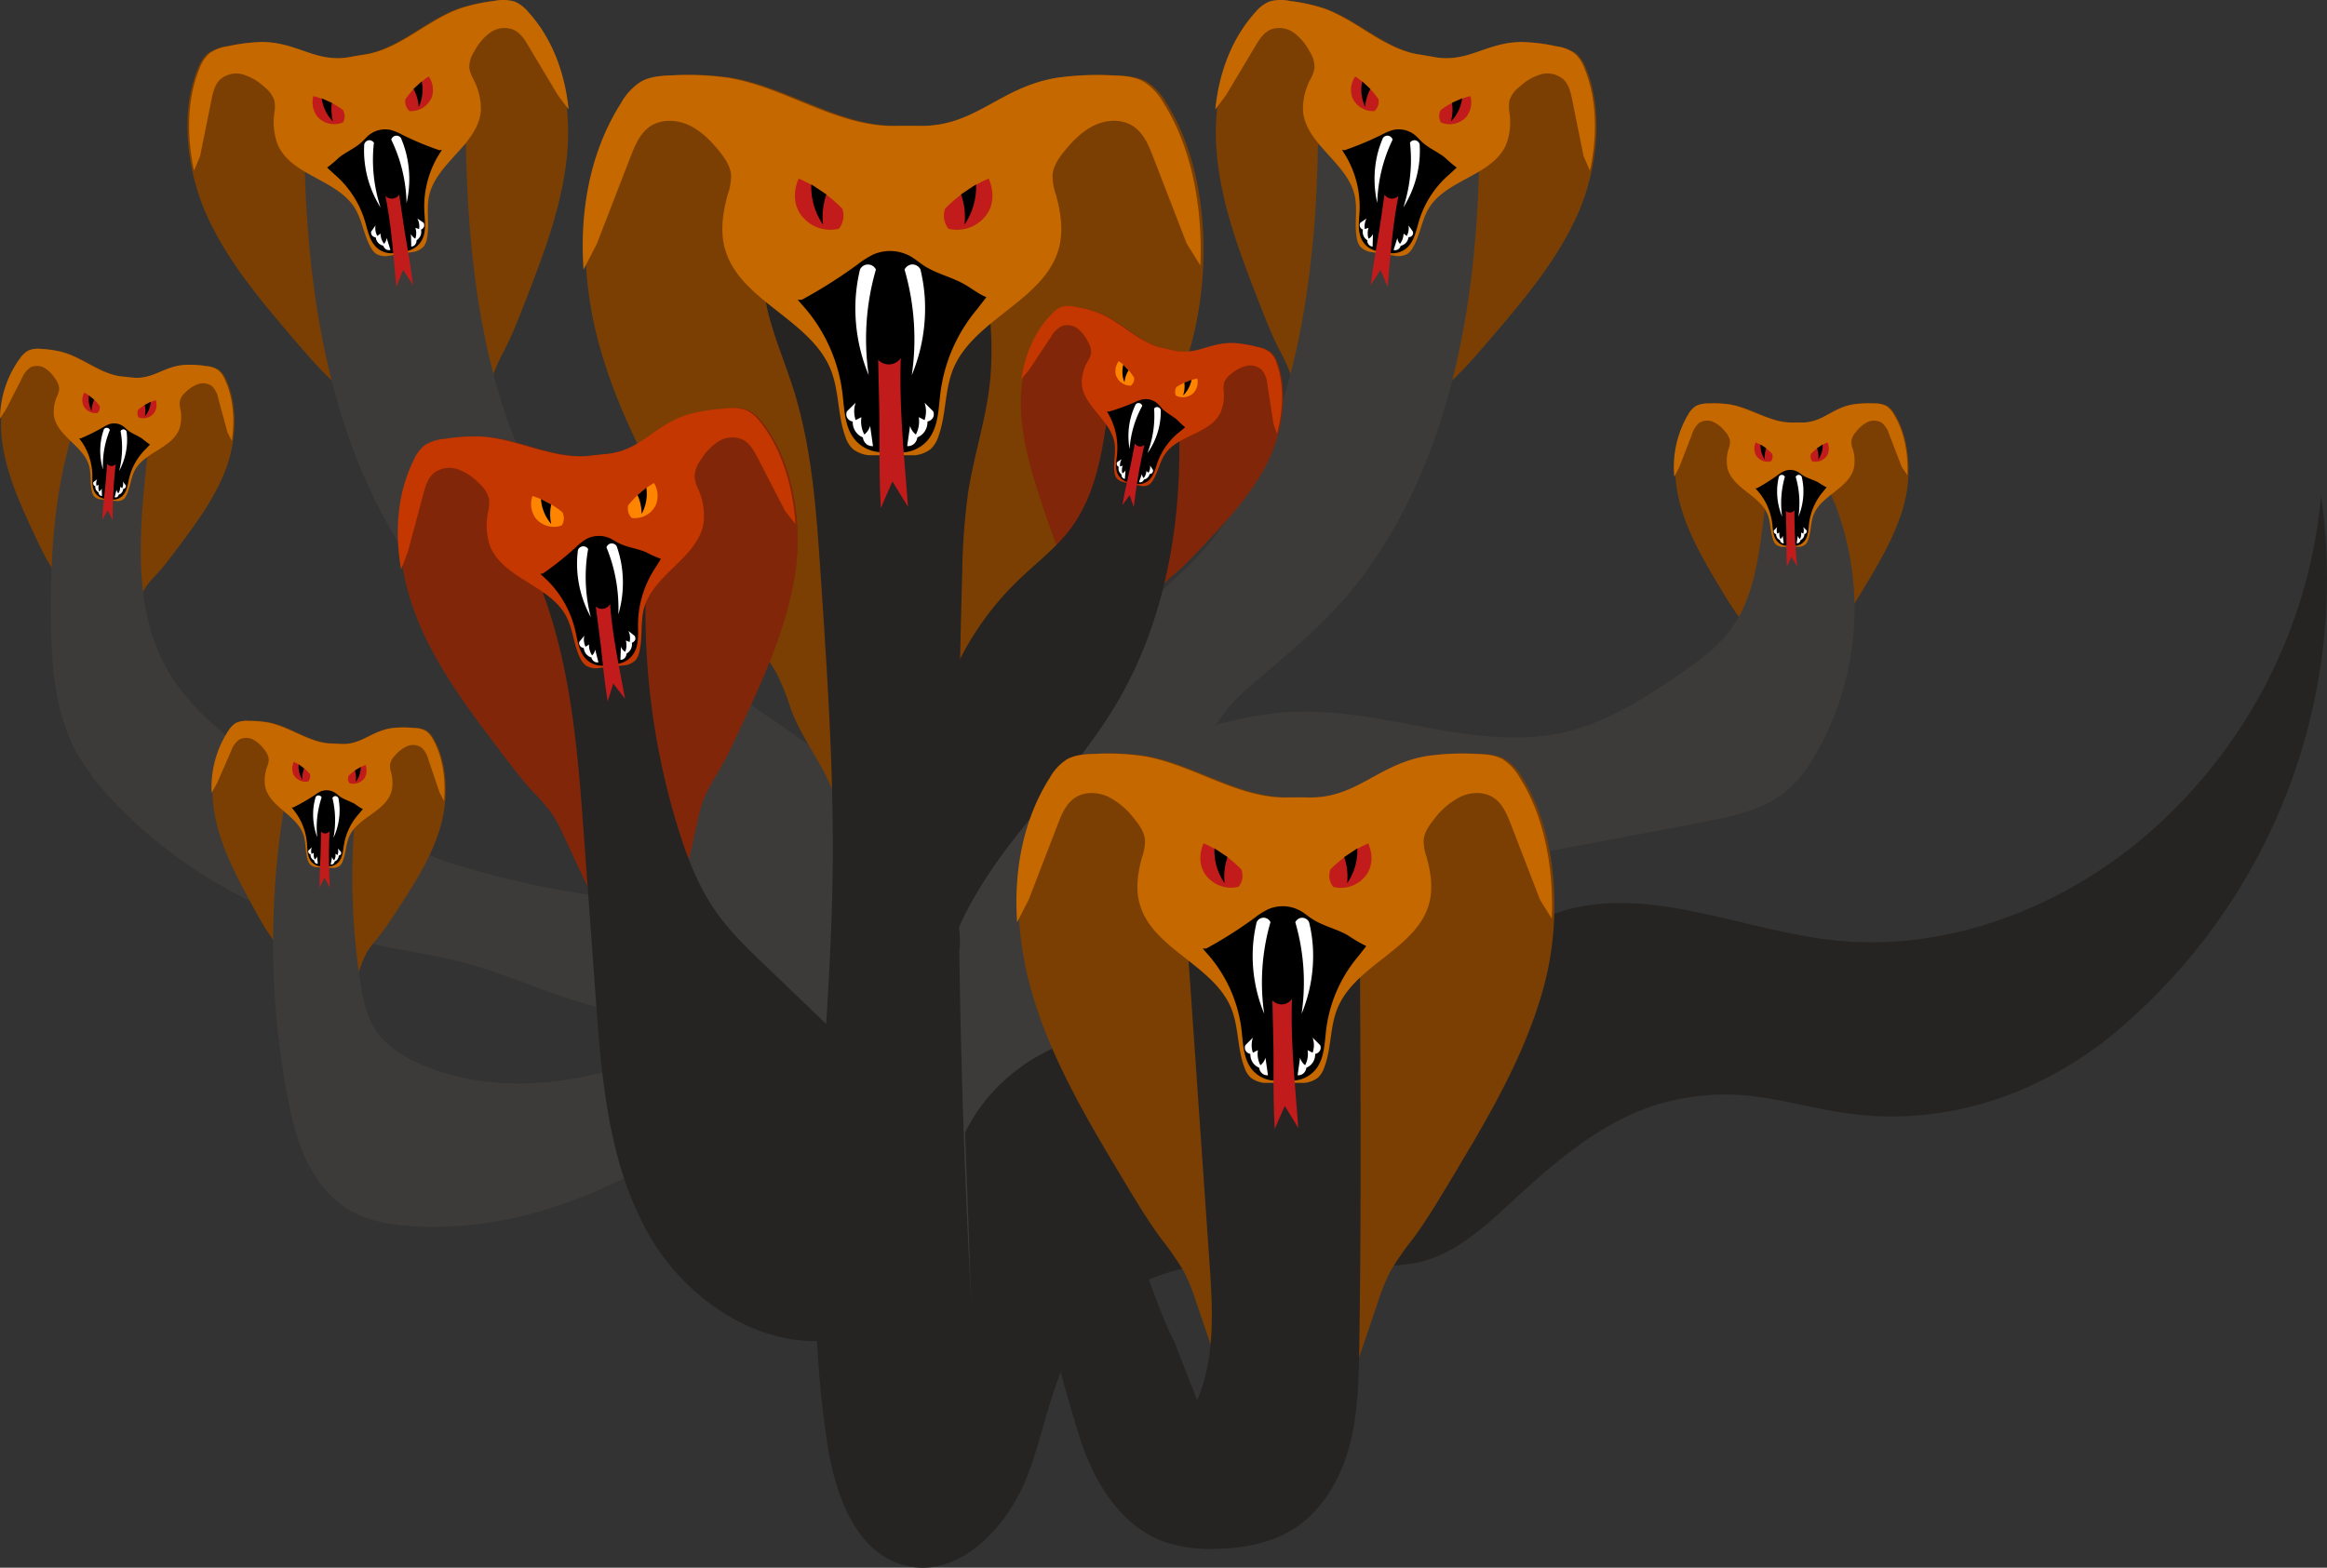 <svg xmlns="http://www.w3.org/2000/svg" viewBox="0 0 617.62 416.2"><rect x="0" y="0" width="617.62" height="416.2" fill="#333333" stroke="none"/><defs><style>.cls-1{fill:#7c3f03;}.cls-2{fill:#3d3b39;}.cls-3{fill:#c56800;}.cls-4{fill:#c11b1b;}.cls-5{fill:#fff;}.cls-6{fill:#262423;}.cls-7{fill:#822609;}.cls-8{fill:#c43700;}.cls-9{fill:#ff8500;}</style></defs><title>hydra</title><g id="Layer_2" data-name="Layer 2"><g id="Layer_1-2" data-name="Layer 1"><path class="cls-1" d="M33.06,167.56,37,159.07a22,22,0,0,1,1.72-3.26,31.24,31.24,0,0,1,3-3.51c1.83-2,3.47-4.2,5.1-6.38,5-6.65,10.06-13.42,13.05-21.19,2.83-7.35,3.46-17.25,0-24.25A6,6,0,0,0,58.1,98.2a6.69,6.69,0,0,0-3.14-1,28.75,28.75,0,0,0-5.56-.34c-5.92.36-8.66,4.19-14.52,3.33L33.12,100c-5.92-.37-10.7-5-16.42-6.55a28.3,28.3,0,0,0-5.5-.81A6.61,6.61,0,0,0,7.92,93a5.93,5.93,0,0,0-2.14,1.88c-5.17,6.52-6.34,15.51-5,23.72S5.65,134.47,9.17,142c1.15,2.47,2.31,4.94,3.69,7.29a32.49,32.49,0,0,1,2.21,4,22.84,22.84,0,0,1,1,3.55L18.16,166"/><path class="cls-2" d="M170.93,239.28a242.73,242.73,0,0,1-50.8-10,37.39,37.39,0,0,1-7-2.75c-2.09-1.15-4-2.65-6-4-7.18-4.67-15.77-6.62-23.39-10.53a101.14,101.14,0,0,1-13.46-8.86c-9.7-7.16-19.67-14.62-25.71-25.06-8.48-14.66-7.83-32.72-6.22-49.58q.93-9.66,2.17-19.29l-19.26,0c-6.66,17.51-7.94,36.59-7.74,55.32.12,11.66.9,23.72,6.21,34.11a62.23,62.23,0,0,0,10.1,13.75c18.49,19.84,43.74,32.8,70.25,38.47,7.8,1.67,15.73,2.74,23.42,4.81,15.47,4.16,30,12.33,46,13.5Z"/><path class="cls-1" d="M92.53,264.8l3.38-8.71a24.17,24.17,0,0,1,1.52-3.36,30.88,30.88,0,0,1,2.78-3.68c1.71-2.13,3.21-4.41,4.71-6.68,4.58-7,9.21-14,11.72-22,2.38-7.51,2.41-17.43-1.5-24.2a6,6,0,0,0-1.85-2.17,6.74,6.74,0,0,0-3.2-.79,28.69,28.69,0,0,0-5.56,0c-5.89.72-8.39,4.71-14.3,4.21l-1.76-.08c-5.93,0-11-4.31-16.79-5.53a29.41,29.41,0,0,0-5.54-.48,6.86,6.86,0,0,0-3.25.51,6.09,6.09,0,0,0-2,2c-4.76,6.83-5.38,15.87-3.56,24s5.85,15.55,9.82,22.86c1.3,2.39,2.61,4.79,4.13,7.05a31.18,31.18,0,0,1,2.45,3.91,22.47,22.47,0,0,1,1.23,3.48l2.63,9"/><path class="cls-2" d="M210.45,281.74c-14.54,12.35-29.95,23.92-47.15,32.18S126.92,327,107.91,325.4c-5-.43-10-1.32-14.36-3.69-5.44-2.95-9.51-8-12.19-13.6s-4.08-11.67-5.21-17.75a221,221,0,0,1-.58-77l20.71-3.81c-1.41,2-1.72,4.48-2,6.89a180.29,180.29,0,0,0,1.55,45.41,31.61,31.61,0,0,0,3,10.21c2.92,5.32,8.43,8.73,14.06,11,14.77,6,31.54,5.65,47,1.64s29.71-11.5,43.42-19.62c8.8-5.21,17.68-10.94,23.44-19.38Z"/><path class="cls-1" d="M483.15,179.31l3-8.84a23.69,23.69,0,0,1,1.37-3.42,31.78,31.78,0,0,1,2.62-3.81c1.62-2.19,3-4.53,4.42-6.87,4.29-7.13,8.62-14.39,10.79-22.42,2.05-7.61,1.66-17.52-2.54-24.12a6,6,0,0,0-1.94-2.09,6.89,6.89,0,0,0-3.22-.65,28.67,28.67,0,0,0-5.56.25c-5.85,1-8.18,5.06-14.11,4.81h-1.76c-5.93.25-11.16-3.84-17-4.81a28.67,28.67,0,0,0-5.56-.25,6.89,6.89,0,0,0-3.22.65,6,6,0,0,0-1.94,2.09c-4.47,7-4.71,16.09-2.54,24.12s6.5,15.29,10.78,22.42c1.41,2.34,2.81,4.68,4.43,6.87a33,33,0,0,1,2.62,3.81,23.69,23.69,0,0,1,1.37,3.42l3,8.84"/><path class="cls-2" d="M260.57,258.42c-.18-15.4,7.93-29.74,17.72-41.63,4.68-5.68,9.89-11.08,16.28-14.75,5.38-3.1,11.42-4.86,17.39-6.6,10.23-3,20.58-6,31.22-6.46,24.46-1.12,49,11.06,72.79,5.25,10.63-2.6,20.07-8.61,29.12-14.77,5.41-3.67,10.87-7.54,14.65-12.87,4.62-6.51,6.32-14.61,7.5-22.5,1-7,1.75-14.11,2.12-21.2l11.41-.06A45.86,45.86,0,0,1,488.2,137a77.34,77.34,0,0,1-6.38,63.38,35.68,35.68,0,0,1-7.63,9.58c-6,5-14.12,6.72-21.85,8.21q-15,2.88-30,5.69l-31.84,6c-10.53,2-21.08,4-31.7,5.42-19.67,2.68-39.84,3.59-58.52,10.31Z"/><path class="cls-1" d="M370.33,124.38,377.58,111a38.25,38.25,0,0,1,3.14-5.13,52.39,52.39,0,0,1,5.25-5.39c3.2-3.08,6.09-6.46,9-9.83,8.83-10.29,17.77-20.76,23.46-33.08,5.38-11.66,7.45-27.69,2.52-39.43a9.81,9.81,0,0,0-2.55-3.9,11,11,0,0,0-5-1.92,47.16,47.16,0,0,0-9-1.13c-9.66,0-14.53,5.9-24,3.88l-2.84-.49c-9.59-1.21-16.88-9.22-26-12.38A46.88,46.88,0,0,0,342.69.29a11,11,0,0,0-5.35.16,9.78,9.78,0,0,0-3.69,2.83C324.56,13.35,321.7,27.84,323,41.34s6.26,26.33,11.19,39c1.61,4.14,3.23,8.28,5.22,12.25a51.4,51.4,0,0,1,3.17,6.82,37.52,37.52,0,0,1,1.27,5.88l2.42,15"/><path class="cls-2" d="M242.33,247.37c-3-2-2.48-24.26-2.34-25.7,1.29-14.07,19.35-24,35.16-35.27,0,0,5.64-4,38.57-34.52,17.13-15.86,35.13-46.8,36.07-113.5L392.7,37c-.22,40.37-6.66,82.51-30.41,115.15-12.75,17.54-31.21,28.89-36.81,36.39C296.91,226.79,262.91,346,242.33,351.94"/><path class="cls-3" d="M422,45.31c2-9.24,1.86-19.22-1.5-27.22a9.84,9.84,0,0,0-2.55-3.89,11,11,0,0,0-5-1.92,47.16,47.16,0,0,0-9-1.13c-9.66,0-14.53,5.9-24,3.87l-2.84-.48c-9.59-1.21-16.88-9.22-26-12.38A47,47,0,0,0,342.24.25a11,11,0,0,0-5.36.16,9.78,9.78,0,0,0-3.69,2.83c-6.38,7.06-9.69,16.3-10.65,25.85l2.85-3.81,7.77-13c1-1.72,2.16-3.54,4-4.39a6.53,6.53,0,0,1,6.23.79,14.24,14.24,0,0,1,4.2,5,7.58,7.58,0,0,1,1.31,4.32,9.35,9.35,0,0,1-1.07,3,16.79,16.79,0,0,0-2,8.4c.73,8.92,11.81,13.82,13.73,22.56.82,3.73-.17,7.66.58,11.4a4.62,4.62,0,0,0,.87,2.09,5.23,5.23,0,0,0,2.26,1.36L370.87,68a5.21,5.21,0,0,0,2.59-.54,4.51,4.51,0,0,0,1.5-1.68c2-3.28,2.32-7.32,4.32-10.57,4.71-7.61,16.79-8.57,20.43-16.75a16.71,16.71,0,0,0,.92-8.57,9.49,9.49,0,0,1,0-3.19,7.55,7.55,0,0,1,2.66-3.65,14.35,14.35,0,0,1,5.61-3.3A6.52,6.52,0,0,1,415,21.11c1.44,1.4,1.9,3.49,2.3,5.45l3,14.88Z"/><path class="cls-4" d="M382.43,29.17a22.58,22.58,0,0,1,7.83-3.66,6.2,6.2,0,0,1-1.07,5.5,5.94,5.94,0,0,1-6.77,1.48,3.53,3.53,0,0,1-.43-1.6A3.37,3.37,0,0,1,382.43,29.17Z"/><path d="M385.38,27.31l2.7-1.2a10.72,10.72,0,0,1-3,6.14,11.51,11.51,0,0,0,.41-2.42A11.37,11.37,0,0,0,385.38,27.31Z"/><path class="cls-4" d="M365.87,26.35A22.83,22.83,0,0,0,363,22.94a23.85,23.85,0,0,0-3.29-2.64,6.19,6.19,0,0,0-.81,5.55,6,6,0,0,0,5.9,3.64,3.51,3.51,0,0,0,.93-1.37A3.46,3.46,0,0,0,365.87,26.35Z"/><path d="M363.7,23.62l-2.15-2a11,11,0,0,0-.1,3.87,11.2,11.2,0,0,0,.88,2.92,11.67,11.67,0,0,1,1.37-4.76Z"/><path d="M366.17,66.74a5.76,5.76,0,0,1-4.67-3c-1.26-2.31-.78-5.12-.65-7.74a26.44,26.44,0,0,0-3.57-14.46l-1.08-1.75.66.09a80.3,80.3,0,0,0,9.87-4.12,14.65,14.65,0,0,1,2.89-1.22,6.83,6.83,0,0,1,5.94,1.33c.68.57,1.25,1.25,1.89,1.85,1.8,1.67,4.16,2.58,6.06,4.12a30.36,30.36,0,0,0,3.14,2.65l-1.89,1.73a26.5,26.5,0,0,0-8.15,12.46c-.75,2.52-1.22,5.32-3.17,7.09a5.76,5.76,0,0,1-5.39,1.25Z"/><path class="cls-5" d="M361.07,59.12,362.71,58a4.41,4.41,0,0,0-.47,1.36,4.22,4.22,0,0,0,0,1.44l1-.31a4.31,4.31,0,0,0-.23,1.4,4.46,4.46,0,0,0,.22,1.47,2.28,2.28,0,0,0,.55-.38,2.74,2.74,0,0,0,.62-.85l-.09,3.34a1.54,1.54,0,0,1-1.39-1.68,2.66,2.66,0,0,1-1-1.13,2.7,2.7,0,0,1-.18-1.71,1.28,1.28,0,0,1-.82-.86A1.24,1.24,0,0,1,361.07,59.12Z"/><path class="cls-5" d="M375,61.48l-1.16-1.63a4.31,4.31,0,0,1,0,1.44,4,4,0,0,1-.47,1.35l-.85-.62a4.43,4.43,0,0,1-.24,1.4,4.63,4.63,0,0,1-.7,1.32,3.43,3.43,0,0,1-.39-.55,2.93,2.93,0,0,1-.31-1l-1,3.18a1.57,1.57,0,0,0,1-.07,1.62,1.62,0,0,0,.89-1.05,2.64,2.64,0,0,0,1.33-.73,2.69,2.69,0,0,0,.74-1.55,1.3,1.3,0,0,0,1.05-.54A1.25,1.25,0,0,0,375,61.48Z"/><path class="cls-5" d="M367.05,36.64a1.44,1.44,0,0,1,2.57.44,39.79,39.79,0,0,0-2.08,5.16,41.23,41.23,0,0,0-2,11.65,28.49,28.49,0,0,1,0-12.71A27.48,27.48,0,0,1,367.05,36.64Z"/><path class="cls-5" d="M376.79,38.3a1.48,1.48,0,0,0-1.32-1.07,1.52,1.52,0,0,0-1.24.63,40.38,40.38,0,0,1,.25,5.56,41.12,41.12,0,0,1-2,11.65,28.6,28.6,0,0,0,4.2-12A26.83,26.83,0,0,0,376.79,38.3Z"/><path class="cls-4" d="M368.28,76.17c.77-8.08,1.28-16.23,2.91-24.18a2.42,2.42,0,0,1-2,.73,2.46,2.46,0,0,1-1.72-1.06c-.6,4-1.13,8-1.82,12s-1.37,8-1.82,12l2.6-4Z"/><path class="cls-1" d="M103.14,124.38,95.89,111a37.31,37.31,0,0,0-3.15-5.13,51.27,51.27,0,0,0-5.24-5.39c-3.2-3.08-6.1-6.46-9-9.83C69.68,80.36,60.74,69.89,55.06,57.57c-5.38-11.66-7.46-27.69-2.52-39.43a9.79,9.79,0,0,1,2.54-3.9,11,11,0,0,1,5-1.92,47.16,47.16,0,0,1,9-1.13c9.66,0,14.52,5.9,24,3.88l2.84-.49c9.58-1.21,16.87-9.22,26-12.38A47.05,47.05,0,0,1,130.77.29a11,11,0,0,1,5.36.16,9.78,9.78,0,0,1,3.69,2.83c9.09,10.07,12,24.56,10.66,38.06s-6.26,26.33-11.19,39c-1.61,4.14-3.23,8.28-5.22,12.25a51.46,51.46,0,0,0-3.18,6.82,36.4,36.4,0,0,0-1.26,5.88l-2.42,15"/><path class="cls-2" d="M231.13,247.37c3-2,2.49-24.26,2.35-25.7-1.29-14.07-19.35-24-35.16-35.27,0,0-5.64-4-38.57-34.52-17.13-15.86-35.13-46.8-36.07-113.5L80.77,37c.22,40.37,6.66,82.51,30.4,115.15C123.93,169.67,142.39,181,148,188.52c28.57,38.27,62.57,157.52,83.14,163.42"/><path class="cls-3" d="M51.5,45.31c-2-9.24-1.86-19.22,1.5-27.22a9.82,9.82,0,0,1,2.54-3.89,11,11,0,0,1,5-1.92,47.16,47.16,0,0,1,9-1.13c9.66,0,14.52,5.9,24,3.87l2.84-.48c9.58-1.21,16.87-9.22,26-12.38A47.05,47.05,0,0,1,131.23.25a11,11,0,0,1,5.36.16,9.78,9.78,0,0,1,3.69,2.83c6.38,7.06,9.69,16.3,10.65,25.85l-2.85-3.81-7.78-13c-1-1.72-2.15-3.54-4-4.39a6.53,6.53,0,0,0-6.23.79,14.24,14.24,0,0,0-4.2,5,7.51,7.51,0,0,0-1.31,4.32,9.35,9.35,0,0,0,1.07,3,16.89,16.89,0,0,1,2,8.4c-.73,8.92-11.81,13.82-13.74,22.56-.81,3.73.18,7.66-.58,11.4a4.72,4.72,0,0,1-.86,2.09,5.2,5.2,0,0,1-2.27,1.36L102.6,68A5.21,5.21,0,0,1,100,67.5a4.62,4.62,0,0,1-1.51-1.68c-1.94-3.28-2.31-7.32-4.31-10.57C89.48,47.64,77.4,46.68,73.76,38.5a16.82,16.82,0,0,1-.93-8.57,9.24,9.24,0,0,0,0-3.19,7.62,7.62,0,0,0-2.66-3.65,14.42,14.42,0,0,0-5.61-3.3,6.51,6.51,0,0,0-6.14,1.32c-1.44,1.4-1.91,3.49-2.31,5.45l-3,14.88Z"/><path class="cls-4" d="M91,29.17a22.58,22.58,0,0,0-7.83-3.66A6.2,6.2,0,0,0,84.28,31a5.94,5.94,0,0,0,6.77,1.48,3.42,3.42,0,0,0,.42-1.6A3.39,3.39,0,0,0,91,29.17Z"/><path d="M88.09,27.31l-2.7-1.2a11,11,0,0,0,1.18,3.68,10.72,10.72,0,0,0,1.81,2.46A11.45,11.45,0,0,1,88,29.83,11.3,11.3,0,0,1,88.09,27.31Z"/><path class="cls-4" d="M107.6,26.35a22.83,22.83,0,0,1,2.89-3.41,23.27,23.27,0,0,1,3.29-2.64,6.22,6.22,0,0,1,.81,5.55,6,6,0,0,1-5.9,3.64,3.41,3.41,0,0,1-.93-1.37A3.35,3.35,0,0,1,107.6,26.35Z"/><path d="M109.77,23.62l2.15-2a11,11,0,0,1,.1,3.87,10.8,10.8,0,0,1-.89,2.92,11.45,11.45,0,0,0-1.36-4.76Z"/><path d="M107.3,66.74a5.78,5.78,0,0,0,4.67-3c1.25-2.31.77-5.12.65-7.74a26.44,26.44,0,0,1,3.57-14.46l1.08-1.75-.66.09a79.66,79.66,0,0,1-9.87-4.12,14.9,14.9,0,0,0-2.89-1.22,6.86,6.86,0,0,0-5.95,1.33c-.68.57-1.24,1.25-1.89,1.85-1.79,1.67-4.15,2.58-6.05,4.12a31.45,31.45,0,0,1-3.14,2.65l1.88,1.73a26.35,26.35,0,0,1,8.15,12.46c.76,2.52,1.23,5.32,3.18,7.09a5.75,5.75,0,0,0,5.39,1.25Z"/><path class="cls-5" d="M112.4,59.12,110.76,58a4.41,4.41,0,0,1,.47,1.36,4.49,4.49,0,0,1,0,1.44l-1-.31a4.27,4.27,0,0,1,.24,1.4,4.42,4.42,0,0,1-.23,1.47,2.25,2.25,0,0,1-.54-.38,3,3,0,0,1-.63-.85l.09,3.34a1.67,1.67,0,0,0,.9-.39,1.73,1.73,0,0,0,.5-1.29,2.67,2.67,0,0,0,1.19-2.84,1.28,1.28,0,0,0,.81-.86A1.25,1.25,0,0,0,112.4,59.12Z"/><path class="cls-5" d="M98.51,61.48l1.16-1.63a4.26,4.26,0,0,0,0,1.44,4.44,4.44,0,0,0,.47,1.35L101,62a4.67,4.67,0,0,0,.23,1.4,4.61,4.61,0,0,0,.71,1.32,3.43,3.43,0,0,0,.39-.55,2.68,2.68,0,0,0,.3-1l1,3.18a1.54,1.54,0,0,1-1-.07,1.68,1.68,0,0,1-.9-1.05,2.66,2.66,0,0,1-1.32-.73A2.69,2.69,0,0,1,99.72,63a1.29,1.29,0,0,1-1-.54A1.25,1.25,0,0,1,98.51,61.48Z"/><path class="cls-5" d="M106.41,36.64a1.43,1.43,0,0,0-2.56.44,40.56,40.56,0,0,1,4.06,16.81,28.37,28.37,0,0,0,0-12.71A26.57,26.57,0,0,0,106.41,36.64Z"/><path class="cls-5" d="M96.68,38.3A1.47,1.47,0,0,1,98,37.23a1.54,1.54,0,0,1,1.24.63A40.86,40.86,0,0,0,101,55.07a28.46,28.46,0,0,1-4.2-12A26.83,26.83,0,0,1,96.68,38.3Z"/><path class="cls-4" d="M105.19,76.17c-.77-8.08-1.28-16.23-2.91-24.18a2.33,2.33,0,0,0,3.67-.33c.61,4,1.14,8,1.83,12s1.37,8,1.82,12l-2.6-4Z"/><path class="cls-1" d="M221.54,211.26c-2.66-7.81-9.12-15.62-11.77-23.43a60.78,60.78,0,0,0-3.64-9.06,82.22,82.22,0,0,0-6.94-10.07c-4.28-5.82-8-12-11.71-18.2-11.34-18.91-22.81-38.12-28.56-59.4s-5.11-45.27,6.71-63.88a16,16,0,0,1,5.14-5.54c2.55-1.47,5.61-1.63,8.54-1.72a76.28,76.28,0,0,1,14.73.65c15.49,2.57,29.35,13.41,45,12.74h4.68c15.69.67,21.87-10.17,37.36-12.74A76.32,76.32,0,0,1,295.85,20c2.93.09,6,.25,8.54,1.72a15.9,15.9,0,0,1,5.14,5.54C320.64,44.69,321.68,71,316.24,91.1c-5.75,21.28-17.22,40.49-28.56,59.4-3.71,6.19-7.43,12.38-11.71,18.2A82.22,82.22,0,0,0,269,178.77a60.78,60.78,0,0,0-3.64,9.06c-2.65,7.81-9.11,15.62-11.77,23.43"/><path class="cls-6" d="M616.07,131.52a135.2,135.2,0,0,1-48.64,92.08c-22.56,18.4-52,29.2-81,26-24.61-2.73-49.56-15.16-73.05-7.3C387.55,250.94,371.27,282.23,344,283c-13.24.39-25.48-6.89-38.59-8.71-19.74-2.75-40.64,8.46-49.27,26.43l1.72,46.51q-5.34-97.53-2.46-195.27A169.93,169.93,0,0,1,257,130.49c1.53-9.7,4.68-19.11,5.73-28.88,1.1-10.24-.14-20.59-1.38-30.82l-58.75.84c-.45,10.77,4.53,20.9,7.82,31.16,5.08,15.84,6.23,32.64,7.35,49.23,1.79,26.67,3.59,53.36,3.22,80.08-.7,50.46-9.09,101.23-1.42,151.11,2.06,13.44,7.45,29.05,20.63,32.39,14.33,3.65,27.31-10.17,32.57-24s6.93-29.59,16.55-40.82c8.51-10,21.91-14.49,35-15.66s26.15.56,39.24.9A50.08,50.08,0,0,0,377.09,335c9.53-2.42,17.1-9.45,24.33-16.12,12.43-11.48,25.92-23,42.43-26.71,27.92-6.24,39.43,8.27,72.13,3.09,18.73-3,33-11.66,42.06-18.44a157,157,0,0,0,58-145.27Z"/><path class="cls-3" d="M318.6,70.48c.64-15.34-2.26-31.3-9.82-43.2a15.81,15.81,0,0,0-5.14-5.54c-2.54-1.47-5.6-1.63-8.54-1.72a76.32,76.32,0,0,0-14.73.65C264.88,23.24,258.7,34.08,243,33.41h-4.68c-15.69.67-29.55-10.17-45-12.74A76.42,76.42,0,0,0,178.56,20c-2.93.09-6,.25-8.53,1.72a15.93,15.93,0,0,0-5.15,5.54c-8.29,13-11.08,28.76-10,44.32l3.54-6.88,8.9-23c1.17-3,2.49-6.26,5.17-8.1,2.93-2,6.95-1.9,10.2-.44s5.83,4.07,8.09,6.82c1.57,1.92,3.09,4.09,3.26,6.57a15,15,0,0,1-.89,5.11c-1.27,4.55-2,9.4-.85,14,3.6,14.1,22.7,18.93,28.16,32.41,2.33,5.75,1.82,12.33,4,18.12a7.43,7.43,0,0,0,2,3.09,8.31,8.31,0,0,0,4,1.57h12.48a8.31,8.31,0,0,0,4-1.57,7.43,7.43,0,0,0,2-3.09c2.22-5.79,1.71-12.37,4-18.12,5.46-13.48,24.56-18.31,28.16-32.41,1.16-4.58.42-9.43-.85-14a15,15,0,0,1-.89-5.11c.17-2.48,1.69-4.65,3.26-6.57,2.26-2.75,4.85-5.36,8.09-6.82s7.27-1.58,10.2.44c2.68,1.84,4,5.07,5.17,8.1l8.9,23Z"/><path class="cls-4" d="M250.84,55.4a36.85,36.85,0,0,1,11.56-8c.15.31,2.32,4.87-.22,9.11a9.69,9.69,0,0,1-10.45,4.22,5.62,5.62,0,0,1-.89-5.33Z"/><path d="M255.07,51.62l4-2.67a17.82,17.82,0,0,1-.89,6.22A17.61,17.61,0,0,1,256,59.62a19.64,19.64,0,0,0,0-4A19.2,19.2,0,0,0,255.07,51.62Z"/><path class="cls-4" d="M223.55,55.4a36.85,36.85,0,0,0-11.56-8c-.15.31-2.32,4.87.23,9.11a9.67,9.67,0,0,0,10.44,4.22,5.71,5.71,0,0,0,1.11-2.45A5.59,5.59,0,0,0,223.55,55.4Z"/><path d="M219.33,51.62l-4-2.67a17.63,17.63,0,0,0,3.11,10.67,18.3,18.3,0,0,1,0-4A18,18,0,0,1,219.33,51.62Z"/><path d="M235.05,120a9.42,9.42,0,0,1-8.31-3.48c-2.63-3.36-2.63-8-3.15-12.22a42.87,42.87,0,0,0-9.66-22.19l-2.2-2.52,1.08,0a130.35,130.35,0,0,0,14.69-9.3,23.85,23.85,0,0,1,4.3-2.73,11.11,11.11,0,0,1,9.89.51c1.24.71,2.33,1.66,3.53,2.45,3.33,2.17,7.36,3,10.82,5,1.94,1.09,3.69,2.54,5.76,3.37l-2.55,3.3a42.87,42.87,0,0,0-9.66,22.19c-.52,4.23-.52,8.86-3.15,12.22a9.41,9.41,0,0,1-8.3,3.48Z"/><path class="cls-5" d="M224.79,109.21l2.31-2.3a7,7,0,0,0-.38,2.3,7.14,7.14,0,0,0,.38,2.31l1.54-.77a7.36,7.36,0,0,0,.77,4.61,4.27,4.27,0,0,0,.76-.77,4.34,4.34,0,0,0,.77-1.53c.26,1.79.51,3.58.77,5.37a2.55,2.55,0,0,1-1.54-.38,2.72,2.72,0,0,1-1.15-1.92,4.33,4.33,0,0,1-1.92-1.54,4.4,4.4,0,0,1-.77-2.69,1.93,1.93,0,0,1-1.54-2.69Z"/><path class="cls-5" d="M247.69,109.21l-2.3-2.3a7.32,7.32,0,0,1,.38,2.3,7.14,7.14,0,0,1-.38,2.31l-1.54-.77a7.36,7.36,0,0,1-.77,4.61,4.63,4.63,0,0,1-.77-.77,4.28,4.28,0,0,1-.76-1.53q-.39,2.68-.77,5.37a2.51,2.51,0,0,0,1.53-.38,2.71,2.71,0,0,0,1.16-1.92,4.33,4.33,0,0,0,1.92-1.54,4.48,4.48,0,0,0,.77-2.69,2.07,2.07,0,0,0,1.53-1.15A2,2,0,0,0,247.69,109.21Z"/><path class="cls-5" d="M228.25,71.56a2.34,2.34,0,0,1,4.23,0,65.34,65.34,0,0,0-1.92,8.84,66.6,66.6,0,0,0,0,19.21,46.39,46.39,0,0,1-3.46-20.37A45.46,45.46,0,0,1,228.25,71.56Z"/><path class="cls-5" d="M244.31,71.56a2.4,2.4,0,0,0-2.42-1.34,2.51,2.51,0,0,0-1.81,1.34A66.23,66.23,0,0,1,242,99.61a46.39,46.39,0,0,0,3.46-20.37A45.46,45.46,0,0,0,244.31,71.56Z"/><path class="cls-4" d="M241,134.56c-1-13.14-2.38-26.35-1.92-39.52a3.82,3.82,0,0,1-6,.46c.12,6.56.36,13.12.35,19.68s0,13.13.35,19.69l3.08-7.06Z"/><path class="cls-7" d="M300.71,167.88l5.44-9a26.5,26.5,0,0,1,2.34-3.42,36.24,36.24,0,0,1,3.79-3.53c2.31-2,4.41-4.24,6.52-6.46,6.42-6.79,12.93-13.69,17.26-22,4.1-7.84,6.07-18.81,3.07-27.06a6.73,6.73,0,0,0-1.62-2.77,7.56,7.56,0,0,0-3.38-1.49A32.18,32.18,0,0,0,328,91.12c-6.65-.35-10.2,3.57-16.63,1.86l-1.94-.43c-6.56-1.16-11.3-6.92-17.48-9.4a32.25,32.25,0,0,0-6-1.62,7.57,7.57,0,0,0-3.69-.07,6.74,6.74,0,0,0-2.64,1.82c-6.6,6.62-9.06,16.5-8.63,25.84s3.43,18.34,6.39,27.2c1,2.91,1.94,5.81,3.18,8.61a35.49,35.49,0,0,1,1.95,4.8,25.86,25.86,0,0,1,.68,4.09l1.15,10.43"/><path class="cls-6" d="M247.78,210.56c-2.23-21.15,7.62-42.48,23.07-57.09,4.52-4.28,9.55-8.11,13.28-13.1,6.64-8.86,8.48-20.31,9.95-31.28l18.8,2.7c1.08,26-3.33,52.79-16.63,75.16-7.66,12.9-18,24-27.17,35.83s-17.34,25.16-19.55,40Z"/><path class="cls-6" d="M242.89,167.73c-.65,2.35,2.42,3.81,4.75,4.51,4.87,1.47,9.85,4.67,10.86,9.66,1.17,5.79-3.45,11.4-3,17.29.1,1.42.5,2.9,0,4.25a15.46,15.46,0,0,1-1.75,2.76c-2,3.33-.76,7.61-.86,11.52-.15,5.7-3.42,11.26-2.25,16.84.39,1.83,1.23,3.53,1.73,5.33,1.7,6.11-.67,12.53-3,18.42l-3.65,9.22A147.24,147.24,0,0,1,234,225.84c-2-15.73-1-33.17,9.36-45.22"/><path class="cls-6" d="M250.92,261.81a54,54,0,0,1-1.84-7L246.34,256c1.69,2.42,1.28,5.67,2,8.42l2.75-1.16a13.8,13.8,0,0,1-2.15-6.91l-2.8.76c.74,1,.74,2.4.88,3.59.2,1.56.36,3.13.5,4.7a1.51,1.51,0,0,0,1.3,1.47,1.49,1.49,0,0,0,1.65-1.07,38.86,38.86,0,0,0,.1-10.5l-2.95.4a30.92,30.92,0,0,1,1.65,7.1l2.94-.4a17.56,17.56,0,0,1-.47-4.63l-.13-5-2.95.4a23,23,0,0,1,.63,4.44,10.13,10.13,0,0,0,.58,4.24,1.51,1.51,0,0,0,2.79-.76,102.11,102.11,0,0,1-.56-12l-2.8.75c1.16,2.37,1.33,5.06,1.5,7.66l2.95-.4c-1-3.19-1-6.69-1.16-10l-2.8.75a12,12,0,0,1,1.45,5.76,1.5,1.5,0,0,0,3,0,15.12,15.12,0,0,0-1.86-7.27,1.51,1.51,0,0,0-2.79.76c.21,3.57.15,7.36,1.26,10.8.5,1.53,3.06,1.36,3-.4-.21-3.16-.5-6.29-1.9-9.17-.69-1.4-2.76-.64-2.8.76a102.11,102.11,0,0,0,.56,12l2.8-.76a3.91,3.91,0,0,1-.15-1.67c0-.7,0-1.4-.08-2.09a29.62,29.62,0,0,0-.67-4.2,1.51,1.51,0,0,0-3,.4c0,1.78.09,3.55.13,5.33a20.16,20.16,0,0,0,.58,5.08c.45,1.56,3.13,1.34,3-.4a34.47,34.47,0,0,0-1.76-7.9,1.5,1.5,0,0,0-1.64-1.07,1.47,1.47,0,0,0-1.3,1.47,35.81,35.81,0,0,1,0,9.7l3,.4q-.24-2.72-.59-5.42c-.19-1.49-.27-3.13-1.2-4.38-.81-1.1-2.85-.87-2.79.75a16.85,16.85,0,0,0,2.56,8.42,1.5,1.5,0,0,0,2.74-1.15c-.85-3.05-.45-6.42-2.34-9.13a1.51,1.51,0,0,0-2.74,1.16,52.44,52.44,0,0,0,1.84,7c.61,1.82,3.51,1,2.89-.8Z"/><path class="cls-6" d="M254.32,253.07c-.13-3-.38-6-.75-9a1.55,1.55,0,0,0-1.5-1.5c-.73,0-1.61.67-1.5,1.5.37,3,.62,6,.75,9a1.5,1.5,0,0,0,3,0Z"/><path class="cls-6" d="M250.58,243.76a3.78,3.78,0,0,0,.27,1.24c.08.2.16.39.25.59,0,0,.23.53.11.23a9.82,9.82,0,0,1,.5,1.86l0,.2c0-.18,0-.18,0,0s0,.35.05.53,0,.63,0,1c0,.67,0,1.35,0,2a1.5,1.5,0,0,0,3,0,25,25,0,0,0-.15-4.24,10.07,10.07,0,0,0-.44-1.88c-.14-.37-.29-.73-.46-1.08,0-.08-.07-.16-.1-.23.07.16.07.17,0,0s-.11-.58-.07-.21a1.54,1.54,0,0,0-1.5-1.5,1.52,1.52,0,0,0-1.5,1.5Z"/><path class="cls-8" d="M338.93,115.2c1.66-6.29,1.93-13.17-.11-18.78a6.75,6.75,0,0,0-1.63-2.77,7.52,7.52,0,0,0-3.37-1.49,32.46,32.46,0,0,0-6.16-1.08c-6.65-.36-10.2,3.56-16.64,1.85l-1.93-.43c-6.56-1.16-11.31-6.91-17.49-9.4a32,32,0,0,0-6-1.61,7.57,7.57,0,0,0-3.69-.08,6.74,6.74,0,0,0-2.63,1.83c-4.63,4.64-7.23,10.89-8.21,17.43l2.09-2.52,5.79-8.72a7,7,0,0,1,2.89-2.88,4.49,4.49,0,0,1,4.26.75,10,10,0,0,1,2.73,3.56,5.27,5.27,0,0,1,.75,3,6.48,6.48,0,0,1-.84,2,11.56,11.56,0,0,0-1.63,5.71c.2,6.17,7.66,9.91,8.69,16,.44,2.59-.38,5.27,0,7.87a3.19,3.19,0,0,0,.53,1.46,3.57,3.57,0,0,0,1.51,1l5.17,1.15a3.54,3.54,0,0,0,1.8-.29,3.13,3.13,0,0,0,1.1-1.1c1.45-2.19,1.83-5,3.33-7.13,3.49-5.08,11.84-5.33,14.62-10.84a11.62,11.62,0,0,0,.93-5.87,6.43,6.43,0,0,1,.1-2.19,5.19,5.19,0,0,1,1.95-2.43,10,10,0,0,1,4-2.08A4.51,4.51,0,0,1,335,98.31a7,7,0,0,1,1.4,3.83L338,112.48Z"/><path class="cls-9" d="M312.25,102.75a15.74,15.74,0,0,1,5.52-2.25,4.27,4.27,0,0,1-.93,3.75,4.1,4.1,0,0,1-4.71.79,2.39,2.39,0,0,1-.23-1.11A2.34,2.34,0,0,1,312.25,102.75Z"/><path d="M314.35,101.57l1.9-.74a7.73,7.73,0,0,1-.94,2.5A7.54,7.54,0,0,1,314,105a7.62,7.62,0,0,0,.37-1.66A8.36,8.36,0,0,0,314.35,101.57Z"/><path class="cls-9" d="M301,100.25a16.12,16.12,0,0,0-1.87-2.44,15.49,15.49,0,0,0-2.18-1.93,4.27,4.27,0,0,0-.74,3.79,4.1,4.1,0,0,0,3.93,2.71,2.45,2.45,0,0,0,.69-.91A2.4,2.4,0,0,0,301,100.25Z"/><path d="M299.55,98.3l-1.41-1.47a7.35,7.35,0,0,0-.2,2.66,7.27,7.27,0,0,0,.51,2,8.23,8.23,0,0,1,.36-1.66A8,8,0,0,1,299.55,98.3Z"/><path d="M299.79,128.07a4,4,0,0,1-3.12-2.2c-.78-1.63-.35-3.55-.18-5.35a18.12,18.12,0,0,0-2-10.07l-.68-1.25.45.09a55.11,55.11,0,0,0,6.93-2.51,10.5,10.5,0,0,1,2-.74,4.74,4.74,0,0,1,4.05,1.12c.45.41.81.91,1.24,1.34,1.18,1.2,2.77,1.92,4,3a22.2,22.2,0,0,0,2.07,1.93l-1.36,1.13a18.19,18.19,0,0,0-6,8.3c-.6,1.7-1,3.62-2.42,4.77a4,4,0,0,1-3.76.68Z"/><path class="cls-5" d="M296.54,122.65l1.16-.75a3.33,3.33,0,0,0-.37.92,3.27,3.27,0,0,0-.05,1l.71-.17a2.8,2.8,0,0,0-.21,1,2.87,2.87,0,0,0,.11,1,1.93,1.93,0,0,0,.38-.24,1.9,1.9,0,0,0,.46-.57l-.17,2.3a1.06,1.06,0,0,1-.9-1.2,1.87,1.87,0,0,1-.66-.81,1.92,1.92,0,0,1-.07-1.19.87.87,0,0,1-.53-.62A.82.82,0,0,1,296.54,122.65Z"/><path class="cls-5" d="M306,124.74l-.74-1.16a3,3,0,0,1-.06,1,3.06,3.06,0,0,1-.37.92l-.56-.46a3.29,3.29,0,0,1-.21,1,3.14,3.14,0,0,1-.53.89,2.2,2.2,0,0,1-.25-.39,2,2,0,0,1-.18-.71l-.81,2.16a1.09,1.09,0,0,0,.67,0,1.13,1.13,0,0,0,.66-.69,1.84,1.84,0,0,0,.93-.46,1.87,1.87,0,0,0,.57-1,.91.91,0,0,0,.74-.34A.85.85,0,0,0,306,124.74Z"/><path class="cls-5" d="M301.42,107.37a1,1,0,0,1,1.75.39,27.7,27.7,0,0,0-3.36,11.44,19.51,19.51,0,0,1,.43-8.75A19.08,19.08,0,0,1,301.42,107.37Z"/><path class="cls-5" d="M308.07,108.84a1,1,0,0,0-.88-.77,1,1,0,0,0-.87.39,28.94,28.94,0,0,1,0,3.83,28.22,28.22,0,0,1-1.76,8,19.2,19.2,0,0,0,3.53-11.41Z"/><path class="cls-4" d="M300.92,134.63a156.27,156.27,0,0,1,2.83-16.55,1.65,1.65,0,0,1-1.37.43,1.62,1.62,0,0,1-1.15-.78c-.56,2.72-1.06,5.46-1.66,8.18s-1.21,5.43-1.66,8.18l1.92-2.64Z"/><path class="cls-7" d="M181.67,233.42l3.49-15.53a39,39,0,0,1,1.7-6,54.42,54.42,0,0,1,3.75-6.92c2.34-4,4.29-8.24,6.24-12.45,6-12.88,12-26,14.18-40,2.1-13.27-.38-30-8.68-40.41a10.46,10.46,0,0,0-3.68-3.2,11.52,11.52,0,0,0-5.58-.5,49.44,49.44,0,0,0-9.38,1.42c-9.73,2.72-12.94,10.07-23,10.73l-3,.32c-10,1.51-19.6-4.47-29.69-5a48.52,48.52,0,0,0-9.47.6,11.46,11.46,0,0,0-5.34,1.68,10.16,10.16,0,0,0-2.91,3.9c-6.29,12.72-5,28.12.1,41.34s13.8,24.72,22.36,36c2.8,3.71,5.61,7.42,8.75,10.84a54.69,54.69,0,0,1,5.13,6,38.38,38.38,0,0,1,2.95,5.56l6.71,14.43"/><path class="cls-6" d="M227.3,354.28c-20.79,6.79-43.81-7.06-54.79-26s-12.82-41.59-14.4-63.4q-1.53-21.09-3.07-42.19c-1.6-22.08-3.28-44.51-10.94-65.29l27.58-6.66a194.54,194.54,0,0,0,8.15,68.66c2.45,8,5.47,15.94,10.3,22.78,3.66,5.19,8.26,9.62,12.84,14l26.27,25.22Z"/><path class="cls-8" d="M211.13,139.14c-.65-9.86-3.6-19.87-9.26-27a10.34,10.34,0,0,0-3.67-3.2,11.55,11.55,0,0,0-5.58-.5,49.32,49.32,0,0,0-9.38,1.42c-9.74,2.72-12.94,10.07-23,10.73l-3,.32c-10,1.51-19.61-4.47-29.69-5a48.47,48.47,0,0,0-9.47.6,11.54,11.54,0,0,0-5.35,1.68,10.37,10.37,0,0,0-2.91,3.9c-4.41,8.92-5.11,19.16-3.36,29.05l1.79-4.65,4.11-15.34c.54-2,1.16-4.17,2.75-5.54a6.85,6.85,0,0,1,6.5-1,15,15,0,0,1,5.64,3.8,7.91,7.91,0,0,1,2.54,4,9.91,9.91,0,0,1-.21,3.34,17.48,17.48,0,0,0,.41,9c3.28,8.77,15.83,10.55,20.25,18.8,1.89,3.52,2,7.76,3.83,11.31a4.77,4.77,0,0,0,1.47,1.85,5.4,5.4,0,0,0,2.66.72l8-.85a5.35,5.35,0,0,0,2.45-1.28,4.75,4.75,0,0,0,1-2.12c1-3.86.24-8,1.34-11.87,2.57-9,14.45-13.4,15.78-22.67a17.46,17.46,0,0,0-1.5-8.89,9.67,9.67,0,0,1-.92-3.21A7.83,7.83,0,0,1,186,122.1a14.92,14.92,0,0,1,4.7-4.91,6.83,6.83,0,0,1,6.56-.43c1.84,1,2.9,3,3.86,4.83l7.28,14.12Z"/><path class="cls-9" d="M166.74,134.15a23.92,23.92,0,0,1,6.84-5.91,6.48,6.48,0,0,1,.48,5.84,6.2,6.2,0,0,1-6.39,3.42,3.56,3.56,0,0,1-.93-3.35Z"/><path d="M169.18,131.45l2.37-2a11.13,11.13,0,0,1-.14,4,11,11,0,0,1-1.11,3,12,12,0,0,0-1.12-5.05Z"/><path class="cls-9" d="M149.27,136a23.93,23.93,0,0,0-3.87-2.6,23.41,23.41,0,0,0-4.07-1.72,6.48,6.48,0,0,0,.77,5.81,6.23,6.23,0,0,0,7,2,3.67,3.67,0,0,0,.54-1.64A3.64,3.64,0,0,0,149.27,136Z"/><path d="M146.31,133.91l-2.74-1.43a11.47,11.47,0,0,0,2.72,6.61,12.63,12.63,0,0,1-.27-2.56A12.27,12.27,0,0,1,146.31,133.91Z"/><path d="M161.08,176.6a6.06,6.06,0,0,1-5.55-1.65c-1.92-2-2.24-4.93-2.86-7.61A27.62,27.62,0,0,0,145,153.81l-1.58-1.46.69-.09a83.85,83.85,0,0,0,8.76-7,15.25,15.25,0,0,1,2.56-2.05,7.16,7.16,0,0,1,6.36-.35c.85.37,1.61.9,2.43,1.32,2.28,1.17,4.92,1.41,7.26,2.43a34.29,34.29,0,0,0,3.92,1.76l-1.4,2.28a27.55,27.55,0,0,0-4.66,14.86c0,2.75.28,5.71-1.17,8a6.07,6.07,0,0,1-5.07,2.8Z"/><path class="cls-5" d="M153.77,170.38l1.32-1.63a4.43,4.43,0,0,0-.09,1.5,4.7,4.7,0,0,0,.41,1.45l.93-.6a4.4,4.4,0,0,0,.16,1.47,4.7,4.7,0,0,0,.65,1.43,3.51,3.51,0,0,0,.44-.55,2.93,2.93,0,0,0,.38-1l.86,3.38a1.62,1.62,0,0,1-1-.14,1.77,1.77,0,0,1-.87-1.15,2.77,2.77,0,0,1-1.33-.85,2.83,2.83,0,0,1-.68-1.66,1.39,1.39,0,0,1-1.06-.64A1.3,1.3,0,0,1,153.77,170.38Z"/><path class="cls-5" d="M168.42,168.8l-1.63-1.31a4.55,4.55,0,0,1,.41,1.45,4.84,4.84,0,0,1-.09,1.5l-1-.39a4.93,4.93,0,0,1,.16,1.48,4.81,4.81,0,0,1-.33,1.52,2.68,2.68,0,0,1-.55-.43,3,3,0,0,1-.59-.93l-.13,3.49a1.64,1.64,0,0,0,1-.35,1.77,1.77,0,0,0,.61-1.31,2.79,2.79,0,0,0,1.12-1.12,2.87,2.87,0,0,0,.31-1.77,1.36,1.36,0,0,0,.9-.84A1.29,1.29,0,0,0,168.42,168.8Z"/><path class="cls-5" d="M153.39,146.05a1.51,1.51,0,0,1,1.26-1,1.49,1.49,0,0,1,1.45.71,41.79,41.79,0,0,0-.62,5.79,42.87,42.87,0,0,0,1.32,12.29,29.79,29.79,0,0,1-3.61-12.79A28.35,28.35,0,0,1,153.39,146.05Z"/><path class="cls-5" d="M163.67,145a1.56,1.56,0,0,0-1.64-.7,1.6,1.6,0,0,0-1.07,1,42.45,42.45,0,0,1,1.84,5.52,43,43,0,0,1,1.32,12.29,29.78,29.78,0,0,0,.81-13.27A28.88,28.88,0,0,0,163.67,145Z"/><path class="cls-4" d="M165.88,185.49c-1.52-8.35-3.33-16.7-3.95-25.16a2.46,2.46,0,0,1-3.8.7c.53,4.19,1.13,8.38,1.58,12.58s.89,8.39,1.58,12.57l1.48-4.73Z"/><path class="cls-6" d="M224.73,267.71a9.21,9.21,0,0,0-4,2.3c-.48.56-.81,1.23-1.26,1.82-.65.87-1.54,1.55-2.16,2.45a9,9,0,0,0-1.24,4.8c-.29,6.48,1.2,12.88,2.14,19.29a116.34,116.34,0,0,1,.48,30.06l-2.23,23.4a7.89,7.89,0,0,0,10.31,8.08,14.14,14.14,0,0,0,5.45-3.86,14.91,14.91,0,0,0,2.36-2.9,15.23,15.23,0,0,0,1.52-4.53A72.54,72.54,0,0,0,237.35,327a124.46,124.46,0,0,0-7-46.14A122.32,122.32,0,0,0,224.73,267.71Z"/><path class="cls-1" d="M358.83,365.93l6.91-20.31a52.83,52.83,0,0,1,3.15-7.86,72.81,72.81,0,0,1,6-8.73c3.71-5,6.93-10.41,10.15-15.77,9.83-16.39,19.77-33,24.75-51.49,4.72-17.47,3.82-40.24-5.81-55.38a13.83,13.83,0,0,0-4.46-4.81c-2.2-1.27-4.86-1.41-7.4-1.48a66.42,66.42,0,0,0-12.77.55c-13.43,2.23-18.79,11.63-32.39,11h-4.05c-13.6.58-25.62-8.82-39.05-11a66.42,66.42,0,0,0-12.77-.55c-2.54.07-5.2.21-7.4,1.48a13.83,13.83,0,0,0-4.46,4.81c-10.25,16.13-10.8,36.93-5.82,55.38s14.93,35.1,24.76,51.49c3.22,5.36,6.44,10.74,10.15,15.77a72.81,72.81,0,0,1,6,8.73,52.83,52.83,0,0,1,3.15,7.86l6.91,20.31"/><path class="cls-6" d="M311.59,355.93c-3-5-9.88-25.43-11.88-30.89-6.67-18.17-11.41,5.55-10-16.64l-7.61-10c-8.81,33.63-6,48.9,4.13,82.17,3.75,12.4,11.21,25,23.53,29A38.1,38.1,0,0,0,322,411.2c7.49-.05,15.19-1.35,21.49-5.39,7.49-4.81,12.24-13.06,14.59-21.65s2.55-17.59,2.69-26.49c.56-36.2.35-72.4.14-108.61L315.32,253,321,335c.86,12.39,1.63,25.34-3.27,36.76"/><path class="cls-3" d="M411.86,243.89c.56-13.3-1.95-27.14-8.51-37.45a13.82,13.82,0,0,0-4.46-4.81c-2.2-1.27-4.86-1.41-7.4-1.48a66.46,66.46,0,0,0-12.77.56c-13.43,2.23-18.78,11.62-32.38,11h-4.06c-13.6.57-25.62-8.82-39-11a66.42,66.42,0,0,0-12.77-.56c-2.54.07-5.2.21-7.4,1.48a14,14,0,0,0-4.46,4.81c-7.19,11.31-9.6,24.93-8.69,38.42l3.07-6,7.71-20c1-2.63,2.16-5.42,4.49-7,2.54-1.75,6-1.64,8.84-.37a20,20,0,0,1,7,5.91c1.37,1.66,2.68,3.54,2.84,5.69a13.35,13.35,0,0,1-.78,4.44c-1.1,3.94-1.75,8.15-.73,12.11,3.12,12.23,19.67,16.41,24.41,28.1,2,5,1.57,10.69,3.5,15.7a6.46,6.46,0,0,0,1.69,2.69,7.27,7.27,0,0,0,3.47,1.36h10.83a7.19,7.19,0,0,0,3.46-1.36,6.38,6.38,0,0,0,1.7-2.69c1.93-5,1.48-10.72,3.5-15.7,4.74-11.69,21.29-15.87,24.41-28.1,1-4,.37-8.17-.74-12.11a13.34,13.34,0,0,1-.77-4.44c.16-2.15,1.47-4,2.84-5.69a19.94,19.94,0,0,1,7-5.91c2.81-1.27,6.3-1.38,8.84.37,2.33,1.61,3.47,4.4,4.48,7l7.72,20Z"/><path class="cls-4" d="M353.12,230.81a32.19,32.19,0,0,1,4.82-4,31.68,31.68,0,0,1,5.2-2.89c.13.27,2,4.22-.19,7.89a8.39,8.39,0,0,1-9.06,3.66,4.88,4.88,0,0,1-1-2.11A5,5,0,0,1,353.12,230.81Z"/><path d="M356.78,227.54l3.47-2.31a15.27,15.27,0,0,1-.77,5.39,14.89,14.89,0,0,1-1.93,3.85,16,16,0,0,0-.77-6.93Z"/><path class="cls-4" d="M329.46,230.81a32.2,32.2,0,0,0-10-6.93c-.13.27-2,4.22.2,7.89a8.37,8.37,0,0,0,9.05,3.66,4.76,4.76,0,0,0,1-2.11A4.84,4.84,0,0,0,329.46,230.81Z"/><path d="M325.8,227.54l-3.47-2.31a15.17,15.17,0,0,0,2.7,9.24,16,16,0,0,1,.77-6.93Z"/><path d="M339.43,286.85a8.17,8.17,0,0,1-7.2-3c-2.28-2.92-2.28-6.93-2.73-10.6A37.14,37.14,0,0,0,321.12,254l-1.9-2.18.93,0a112.58,112.58,0,0,0,12.74-8.07,20.73,20.73,0,0,1,3.72-2.37,9.67,9.67,0,0,1,8.58.45c1.07.62,2,1.44,3.06,2.12,2.88,1.89,6.38,2.6,9.38,4.29a44,44,0,0,0,5,2.93L360.41,254A37.12,37.12,0,0,0,352,273.24c-.46,3.67-.45,7.68-2.74,10.6a8.14,8.14,0,0,1-7.19,3Z"/><path class="cls-5" d="M330.54,277.47l2-2a6.29,6.29,0,0,0-.33,2,6.16,6.16,0,0,0,.33,2l1.33-.67a6.58,6.58,0,0,0,0,2,6.51,6.51,0,0,0,.67,2,3.92,3.92,0,0,0,1.33-2c.22,1.55.44,3.11.67,4.66a2.22,2.22,0,0,1-1.34-.33,2.38,2.38,0,0,1-1-1.67,3.73,3.73,0,0,1-1.66-1.33,3.84,3.84,0,0,1-.67-2.33,1.81,1.81,0,0,1-1.33-1A1.7,1.7,0,0,1,330.54,277.47Z"/><path class="cls-5" d="M350.39,277.47l-2-2a6,6,0,0,1,.34,2,6.22,6.22,0,0,1-.34,2l-1.33-.67a6.38,6.38,0,0,1-.67,4,4.2,4.2,0,0,1-.66-.67,3.82,3.82,0,0,1-.67-1.33l-.66,4.66a2.21,2.21,0,0,0,1.33-.33,2.38,2.38,0,0,0,1-1.67,3.73,3.73,0,0,0,1.66-1.33,3.84,3.84,0,0,0,.67-2.33,1.81,1.81,0,0,0,1.33-1A1.7,1.7,0,0,0,350.39,277.47Z"/><path class="cls-5" d="M333.54,244.83a2,2,0,0,1,3.66,0,56.7,56.7,0,0,0-1.66,7.66,57.54,57.54,0,0,0,0,16.65,40.22,40.22,0,0,1-3-17.65A38.38,38.38,0,0,1,333.54,244.83Z"/><path class="cls-5" d="M347.45,244.83a2.07,2.07,0,0,0-2.09-1.17,2.16,2.16,0,0,0-1.57,1.17,57.2,57.2,0,0,1,1.67,24.31,40.1,40.1,0,0,0,3-17.65A37.44,37.44,0,0,0,347.45,244.83Z"/><path class="cls-4" d="M344.58,299.44c-.84-11.39-2.06-22.84-1.67-34.26a3.42,3.42,0,0,1-2.54,1.46,3.47,3.47,0,0,1-2.65-1.06c.1,5.68.32,11.37.3,17.06s0,11.38.31,17.07l2.67-6.12Z"/><path class="cls-3" d="M61.53,117.08c.84-5.73.37-11.84-2-16.6a6.11,6.11,0,0,0-1.72-2.29,6.66,6.66,0,0,0-3.14-1,27.92,27.92,0,0,0-5.55-.33c-5.92.36-8.66,4.19-14.53,3.32L32.84,100c-5.92-.36-10.7-5-16.42-6.54a28.3,28.3,0,0,0-5.51-.82A6.81,6.81,0,0,0,7.64,93a6.06,6.06,0,0,0-2.15,1.88A27.57,27.57,0,0,0,0,111.11l1.6-2.44,4.24-8.3a6.24,6.24,0,0,1,2.25-2.84,4,4,0,0,1,3.85.23,8.87,8.87,0,0,1,2.77,2.88,4.57,4.57,0,0,1,1,2.59,5.74,5.74,0,0,1-.53,1.89,10.24,10.24,0,0,0-.87,5.21c.81,5.44,7.79,8,9.31,13.27.65,2.25.2,4.7.81,7A2.7,2.7,0,0,0,25,131.8a3.12,3.12,0,0,0,1.44.75l4.69.48a3.12,3.12,0,0,0,1.56-.43,2.82,2.82,0,0,0,.85-1.08c1.07-2.09,1.13-4.58,2.23-6.65C38.37,120,45.72,119,47.63,113.8a10.37,10.37,0,0,0,.22-5.28,5.65,5.65,0,0,1-.13-2,4.59,4.59,0,0,1,1.48-2.34A8.84,8.84,0,0,1,52.51,102a4,4,0,0,1,3.81.56,6.24,6.24,0,0,1,1.62,3.25l2.45,9Z"/><path class="cls-4" d="M36.67,108.77a14.34,14.34,0,0,1,2.27-1.53,13.62,13.62,0,0,1,2.39-1,3.83,3.83,0,0,1-.44,3.41,3.67,3.67,0,0,1-4.09,1.18,2.19,2.19,0,0,1-.32-1A2.22,2.22,0,0,1,36.67,108.77Z"/><path d="M38.41,107.52l1.6-.85a6.65,6.65,0,0,1-.57,2.31,7.1,7.1,0,0,1-1,1.58,7,7,0,0,0,.15-1.5A7.07,7.07,0,0,0,38.41,107.52Z"/><path class="cls-4" d="M26.42,107.71a13.12,13.12,0,0,0-1.9-2,13.72,13.72,0,0,0-2.12-1.49,3.81,3.81,0,0,0-.27,3.43,3.63,3.63,0,0,0,3.75,2,2,2,0,0,0,.52-.87A2.09,2.09,0,0,0,26.42,107.71Z"/><path d="M25,106.12,23.59,105a6.55,6.55,0,0,0,.09,2.37,6.84,6.84,0,0,0,.66,1.75,7.11,7.11,0,0,1,.65-3Z"/><path d="M28.22,132.43a3.56,3.56,0,0,1-3-1.63c-.86-1.36-.68-3.1-.71-4.71a16.18,16.18,0,0,0-2.76-8.71l-.73-1,.41,0a50.25,50.25,0,0,0,5.88-2.92,8.64,8.64,0,0,1,1.72-.86,4.18,4.18,0,0,1,3.69.58c.44.32.81.71,1.23,1.06,1.17.94,2.65,1.41,3.87,2.28a20.71,20.71,0,0,0,2,1.49l-1.08,1.14a16.13,16.13,0,0,0-4.5,7.95c-.36,1.57-.54,3.31-1.66,4.47a3.56,3.56,0,0,1-3.25,1Z"/><path class="cls-5" d="M24.79,128l1-.77a2.65,2.65,0,0,0-.24.85,2.59,2.59,0,0,0,.06.88l.6-.23a3.25,3.25,0,0,0-.09.87,3.1,3.1,0,0,0,.2.89,1.41,1.41,0,0,0,.32-.26,1.61,1.61,0,0,0,.35-.54l.08,2a1,1,0,0,1-.56-.21,1,1,0,0,1-.36-.76,1.66,1.66,0,0,1-.66-.66,1.63,1.63,0,0,1-.19-1,.77.77,0,0,1-.53-.49A.8.8,0,0,1,24.79,128Z"/><path class="cls-5" d="M33.39,128.86l-.78-1a2.58,2.58,0,0,1-.18,1.73l-.54-.34a2.93,2.93,0,0,1-.09.86,2.78,2.78,0,0,1-.38.84,1.87,1.87,0,0,1-.26-.32,1.74,1.74,0,0,1-.23-.61l-.5,2A.94.94,0,0,0,31,132a1,1,0,0,0,.5-.68,1.57,1.57,0,0,0,.78-.5,1.65,1.65,0,0,0,.4-1,.82.82,0,0,0,.62-.37A.74.74,0,0,0,33.39,128.86Z"/><path class="cls-5" d="M27.56,114a.89.89,0,0,1,.85-.42.86.86,0,0,1,.74.59,24.82,24.82,0,0,0-1.82,10.45,17.5,17.5,0,0,1-.5-7.78A16.51,16.51,0,0,1,27.56,114Z"/><path class="cls-5" d="M33.59,114.59a.91.91,0,0,0-.86-.6.94.94,0,0,0-.73.43,23.84,23.84,0,0,1,.38,3.4,25.31,25.31,0,0,1-.75,7.21,17.59,17.59,0,0,0,2.09-7.51A16.94,16.94,0,0,0,33.59,114.59Z"/><path class="cls-4" d="M29.88,138.12a137.44,137.44,0,0,1,.83-14.92,1.45,1.45,0,0,1-2.27-.06c-.21,2.47-.38,4.94-.64,7.4s-.52,4.93-.64,7.41l1.44-2.53Z"/><path class="cls-3" d="M117.86,212.68c.49-5.77-.35-11.84-3-16.45a6,6,0,0,0-1.85-2.17,6.55,6.55,0,0,0-3.19-.78,28.79,28.79,0,0,0-5.57,0C98.36,194,95.86,198,90,197.49l-1.77-.08c-5.93,0-11-4.31-16.78-5.52a27.87,27.87,0,0,0-5.55-.48,6.71,6.71,0,0,0-3.24.5,6.1,6.1,0,0,0-2,2,27.52,27.52,0,0,0-4.49,16.56l1.44-2.54,3.73-8.54a6.11,6.11,0,0,1,2.08-3,4,4,0,0,1,3.85,0,8.72,8.72,0,0,1,2.94,2.7,4.59,4.59,0,0,1,1.13,2.53,5.8,5.8,0,0,1-.42,1.91,10.31,10.31,0,0,0-.54,5.26c1.13,5.38,8.25,7.5,10.1,12.68.78,2.2.48,4.68,1.23,6.9a2.89,2.89,0,0,0,.69,1.2,3.15,3.15,0,0,0,1.48.65l4.71.2a3.23,3.23,0,0,0,1.54-.53,2.8,2.8,0,0,0,.78-1.13c.94-2.15.85-4.64,1.82-6.77,2.27-5,9.55-6.51,11.14-11.77a10.32,10.32,0,0,0-.1-5.29,5.6,5.6,0,0,1-.25-1.94,4.53,4.53,0,0,1,1.34-2.43,8.74,8.74,0,0,1,3.16-2.44,4,4,0,0,1,3.84.33,6.25,6.25,0,0,1,1.82,3.14l3,8.82Z"/><path class="cls-4" d="M92.55,205.91a13.69,13.69,0,0,1,2.17-1.67A14,14,0,0,1,97,203.07a3.87,3.87,0,0,1-.23,3.44,3.66,3.66,0,0,1-4,1.42,2.06,2.06,0,0,1-.38-.94A2.17,2.17,0,0,1,92.55,205.91Z"/><path d="M94.2,204.55l1.55-.94a6.58,6.58,0,0,1-1.34,4,7,7,0,0,0,.06-1.51A6.84,6.84,0,0,0,94.2,204.55Z"/><path class="cls-4" d="M82.25,205.47a14,14,0,0,0-2-1.85A13.15,13.15,0,0,0,78,202.27a3.83,3.83,0,0,0-.06,3.44,3.67,3.67,0,0,0,3.87,1.76,2,2,0,0,0,.46-.91A2,2,0,0,0,82.25,205.47Z"/><path d="M80.72,204l-1.46-1.07a6.44,6.44,0,0,0,.23,2.36,6.58,6.58,0,0,0,.77,1.71,6.72,6.72,0,0,1,.06-1.51A6.86,6.86,0,0,1,80.72,204Z"/><path d="M85.55,230a3.56,3.56,0,0,1-3.07-1.45c-.94-1.31-.87-3.05-1-4.66a16.11,16.11,0,0,0-3.28-8.52l-.79-1h.4a50.37,50.37,0,0,0,5.7-3.28,9.43,9.43,0,0,1,1.66-1,4.21,4.21,0,0,1,3.72.35c.46.29.85.67,1.29,1,1.22.88,2.73,1.25,4,2a18.24,18.24,0,0,0,2.12,1.37l-1,1.2a16.26,16.26,0,0,0-4,8.22c-.26,1.59-.34,3.33-1.38,4.56a3.56,3.56,0,0,1-3.19,1.18Z"/><path class="cls-5" d="M81.86,225.79l.91-.83a2.62,2.62,0,0,0-.19.86,3.1,3.1,0,0,0,.11.87l.59-.26a2.92,2.92,0,0,0,0,.87,2.76,2.76,0,0,0,.25.88,1.26,1.26,0,0,0,.3-.28,1.75,1.75,0,0,0,.32-.56l.2,2a1,1,0,0,1-.57-.17,1.05,1.05,0,0,1-.41-.75,1.64,1.64,0,0,1-.7-.61,1.58,1.58,0,0,1-.24-1,.8.8,0,0,1-.56-.46A.78.78,0,0,1,81.86,225.79Z"/><path class="cls-5" d="M90.5,226.16l-.84-.91a2.52,2.52,0,0,1,.11.87,2.63,2.63,0,0,1-.18.87l-.57-.32a2.63,2.63,0,0,1,0,.87,2.91,2.91,0,0,1-.33.86,1.58,1.58,0,0,1-.54-.89l-.38,2a.94.94,0,0,0,.59-.12,1,1,0,0,0,.46-.7,1.69,1.69,0,0,0,.75-.55,1.64,1.64,0,0,0,.33-1,.83.83,0,0,0,.6-.41A.82.82,0,0,0,90.5,226.16Z"/><path class="cls-5" d="M83.77,211.64a.88.88,0,0,1,.82-.47.86.86,0,0,1,.77.54,24.62,24.62,0,0,0-.86,3.3,24.94,24.94,0,0,0-.31,7.25,17.5,17.5,0,0,1-1-7.74A16.72,16.72,0,0,1,83.77,211.64Z"/><path class="cls-5" d="M89.82,211.9a.91.91,0,0,0-.89-.55,1,1,0,0,0-.7.48,26.11,26.11,0,0,1,.58,3.37,24.93,24.93,0,0,1-.31,7.24,17.28,17.28,0,0,0,1.63-7.62A16.66,16.66,0,0,0,89.82,211.9Z"/><path class="cls-4" d="M87.56,235.61a140.52,140.52,0,0,1-.09-14.94,1.44,1.44,0,0,1-2.26.08c-.07,2.47-.08,4.95-.19,7.43s-.22,4.95-.18,7.43L86.11,233Z"/><path class="cls-3" d="M506.25,126.16c.24-5.79-.85-11.81-3.71-16.3a6,6,0,0,0-1.94-2.1,6.79,6.79,0,0,0-3.22-.64,28.81,28.81,0,0,0-5.57.24c-5.84,1-8.18,5.06-14.1,4.81h-1.77c-5.92.25-11.15-3.84-17-4.81a28.67,28.67,0,0,0-5.56-.24,6.76,6.76,0,0,0-3.22.64,6,6,0,0,0-2,2.1,27.51,27.51,0,0,0-3.78,16.73l1.34-2.6,3.36-8.69a6.21,6.21,0,0,1,1.95-3.06,4,4,0,0,1,3.85-.16,8.76,8.76,0,0,1,3.05,2.57,4.62,4.62,0,0,1,1.24,2.48,5.81,5.81,0,0,1-.34,1.93,10.32,10.32,0,0,0-.32,5.28c1.36,5.32,8.57,7.14,10.63,12.23.88,2.17.68,4.66,1.52,6.84a2.86,2.86,0,0,0,.74,1.17,3.16,3.16,0,0,0,1.51.59h4.72a3.16,3.16,0,0,0,1.51-.59,2.86,2.86,0,0,0,.74-1.17c.84-2.18.64-4.67,1.52-6.84,2.06-5.09,9.27-6.91,10.63-12.23a10.32,10.32,0,0,0-.32-5.28,5.81,5.81,0,0,1-.34-1.93,4.62,4.62,0,0,1,1.24-2.48,8.76,8.76,0,0,1,3-2.57,4,4,0,0,1,3.85.16,6.21,6.21,0,0,1,1.95,3.06l3.36,8.69Z"/><path class="cls-4" d="M480.67,120.47a14.31,14.31,0,0,1,2.09-1.76,14.56,14.56,0,0,1,2.27-1.26,3.8,3.8,0,0,1-.08,3.44,3.65,3.65,0,0,1-3.95,1.59,2.13,2.13,0,0,1-.42-.92A2.09,2.09,0,0,1,480.67,120.47Z"/><path d="M482.26,119l1.51-1a6.87,6.87,0,0,1-.33,2.35,7,7,0,0,1-.84,1.67,7.55,7.55,0,0,0,0-1.51A7.08,7.08,0,0,0,482.26,119Z"/><path class="cls-4" d="M470.36,120.47a14.31,14.31,0,0,0-2.09-1.76,14.56,14.56,0,0,0-2.27-1.26,3.8,3.8,0,0,0,.08,3.44,3.65,3.65,0,0,0,3.95,1.59,2.13,2.13,0,0,0,.42-.92A2.09,2.09,0,0,0,470.36,120.47Z"/><path d="M468.77,119l-1.51-1a6.87,6.87,0,0,0,.33,2.35,7,7,0,0,0,.84,1.67,7.55,7.55,0,0,1,0-1.51A7.08,7.08,0,0,1,468.77,119Z"/><path d="M474.7,144.87a3.53,3.53,0,0,1-3.13-1.31c-1-1.27-1-3-1.19-4.61a16.16,16.16,0,0,0-3.65-8.38l-.83-.95h.41a49.77,49.77,0,0,0,5.54-3.51,9,9,0,0,1,1.63-1,4.16,4.16,0,0,1,3.73.19c.47.27.88.63,1.33.92,1.26.82,2.78,1.13,4.09,1.87a19,19,0,0,0,2.17,1.28l-1,1.24a16.16,16.16,0,0,0-3.65,8.38c-.19,1.6-.19,3.34-1.19,4.61a3.52,3.52,0,0,1-3.13,1.31Z"/><path class="cls-5" d="M470.83,140.79l.87-.87a2.85,2.85,0,0,0-.14.87,2.74,2.74,0,0,0,.14.87l.58-.29a3.12,3.12,0,0,0,0,.87,2.83,2.83,0,0,0,.29.87,1.58,1.58,0,0,0,.29-.29,1.72,1.72,0,0,0,.29-.58l.29,2a.93.93,0,0,1-.58-.15,1,1,0,0,1-.43-.72,1.75,1.75,0,0,1-.73-.58,1.7,1.7,0,0,1-.29-1,.8.8,0,0,1-.58-.43A.76.76,0,0,1,470.83,140.79Z"/><path class="cls-5" d="M479.48,140.79l-.87-.87a2.85,2.85,0,0,1,.14.87,2.74,2.74,0,0,1-.14.87l-.58-.29a3.12,3.12,0,0,1,0,.87,2.83,2.83,0,0,1-.29.87,1.58,1.58,0,0,1-.29-.29,1.72,1.72,0,0,1-.29-.58l-.29,2a.93.93,0,0,0,.58-.15,1,1,0,0,0,.43-.72,1.75,1.75,0,0,0,.73-.58,1.7,1.7,0,0,0,.29-1,.8.8,0,0,0,.58-.43A.76.76,0,0,0,479.48,140.79Z"/><path class="cls-5" d="M472.14,126.57a.88.88,0,0,1,1.59,0,26.59,26.59,0,0,0-.72,3.34,24.94,24.94,0,0,0,0,7.25,17.5,17.5,0,0,1-1.31-7.69A16.87,16.87,0,0,1,472.14,126.57Z"/><path class="cls-5" d="M478.2,126.57a.9.9,0,0,0-.91-.5,1,1,0,0,0-.69.5,24.86,24.86,0,0,1,.73,3.34,25.29,25.29,0,0,1,0,7.25,17.38,17.38,0,0,0,1.3-7.69A16.92,16.92,0,0,0,478.2,126.57Z"/><path class="cls-4" d="M477,150.36a138,138,0,0,1-.73-14.92,1.45,1.45,0,0,1-2.26.17c0,2.48.14,4.95.13,7.43s0,5,.13,7.43l1.17-2.66Z"/></g></g></svg>